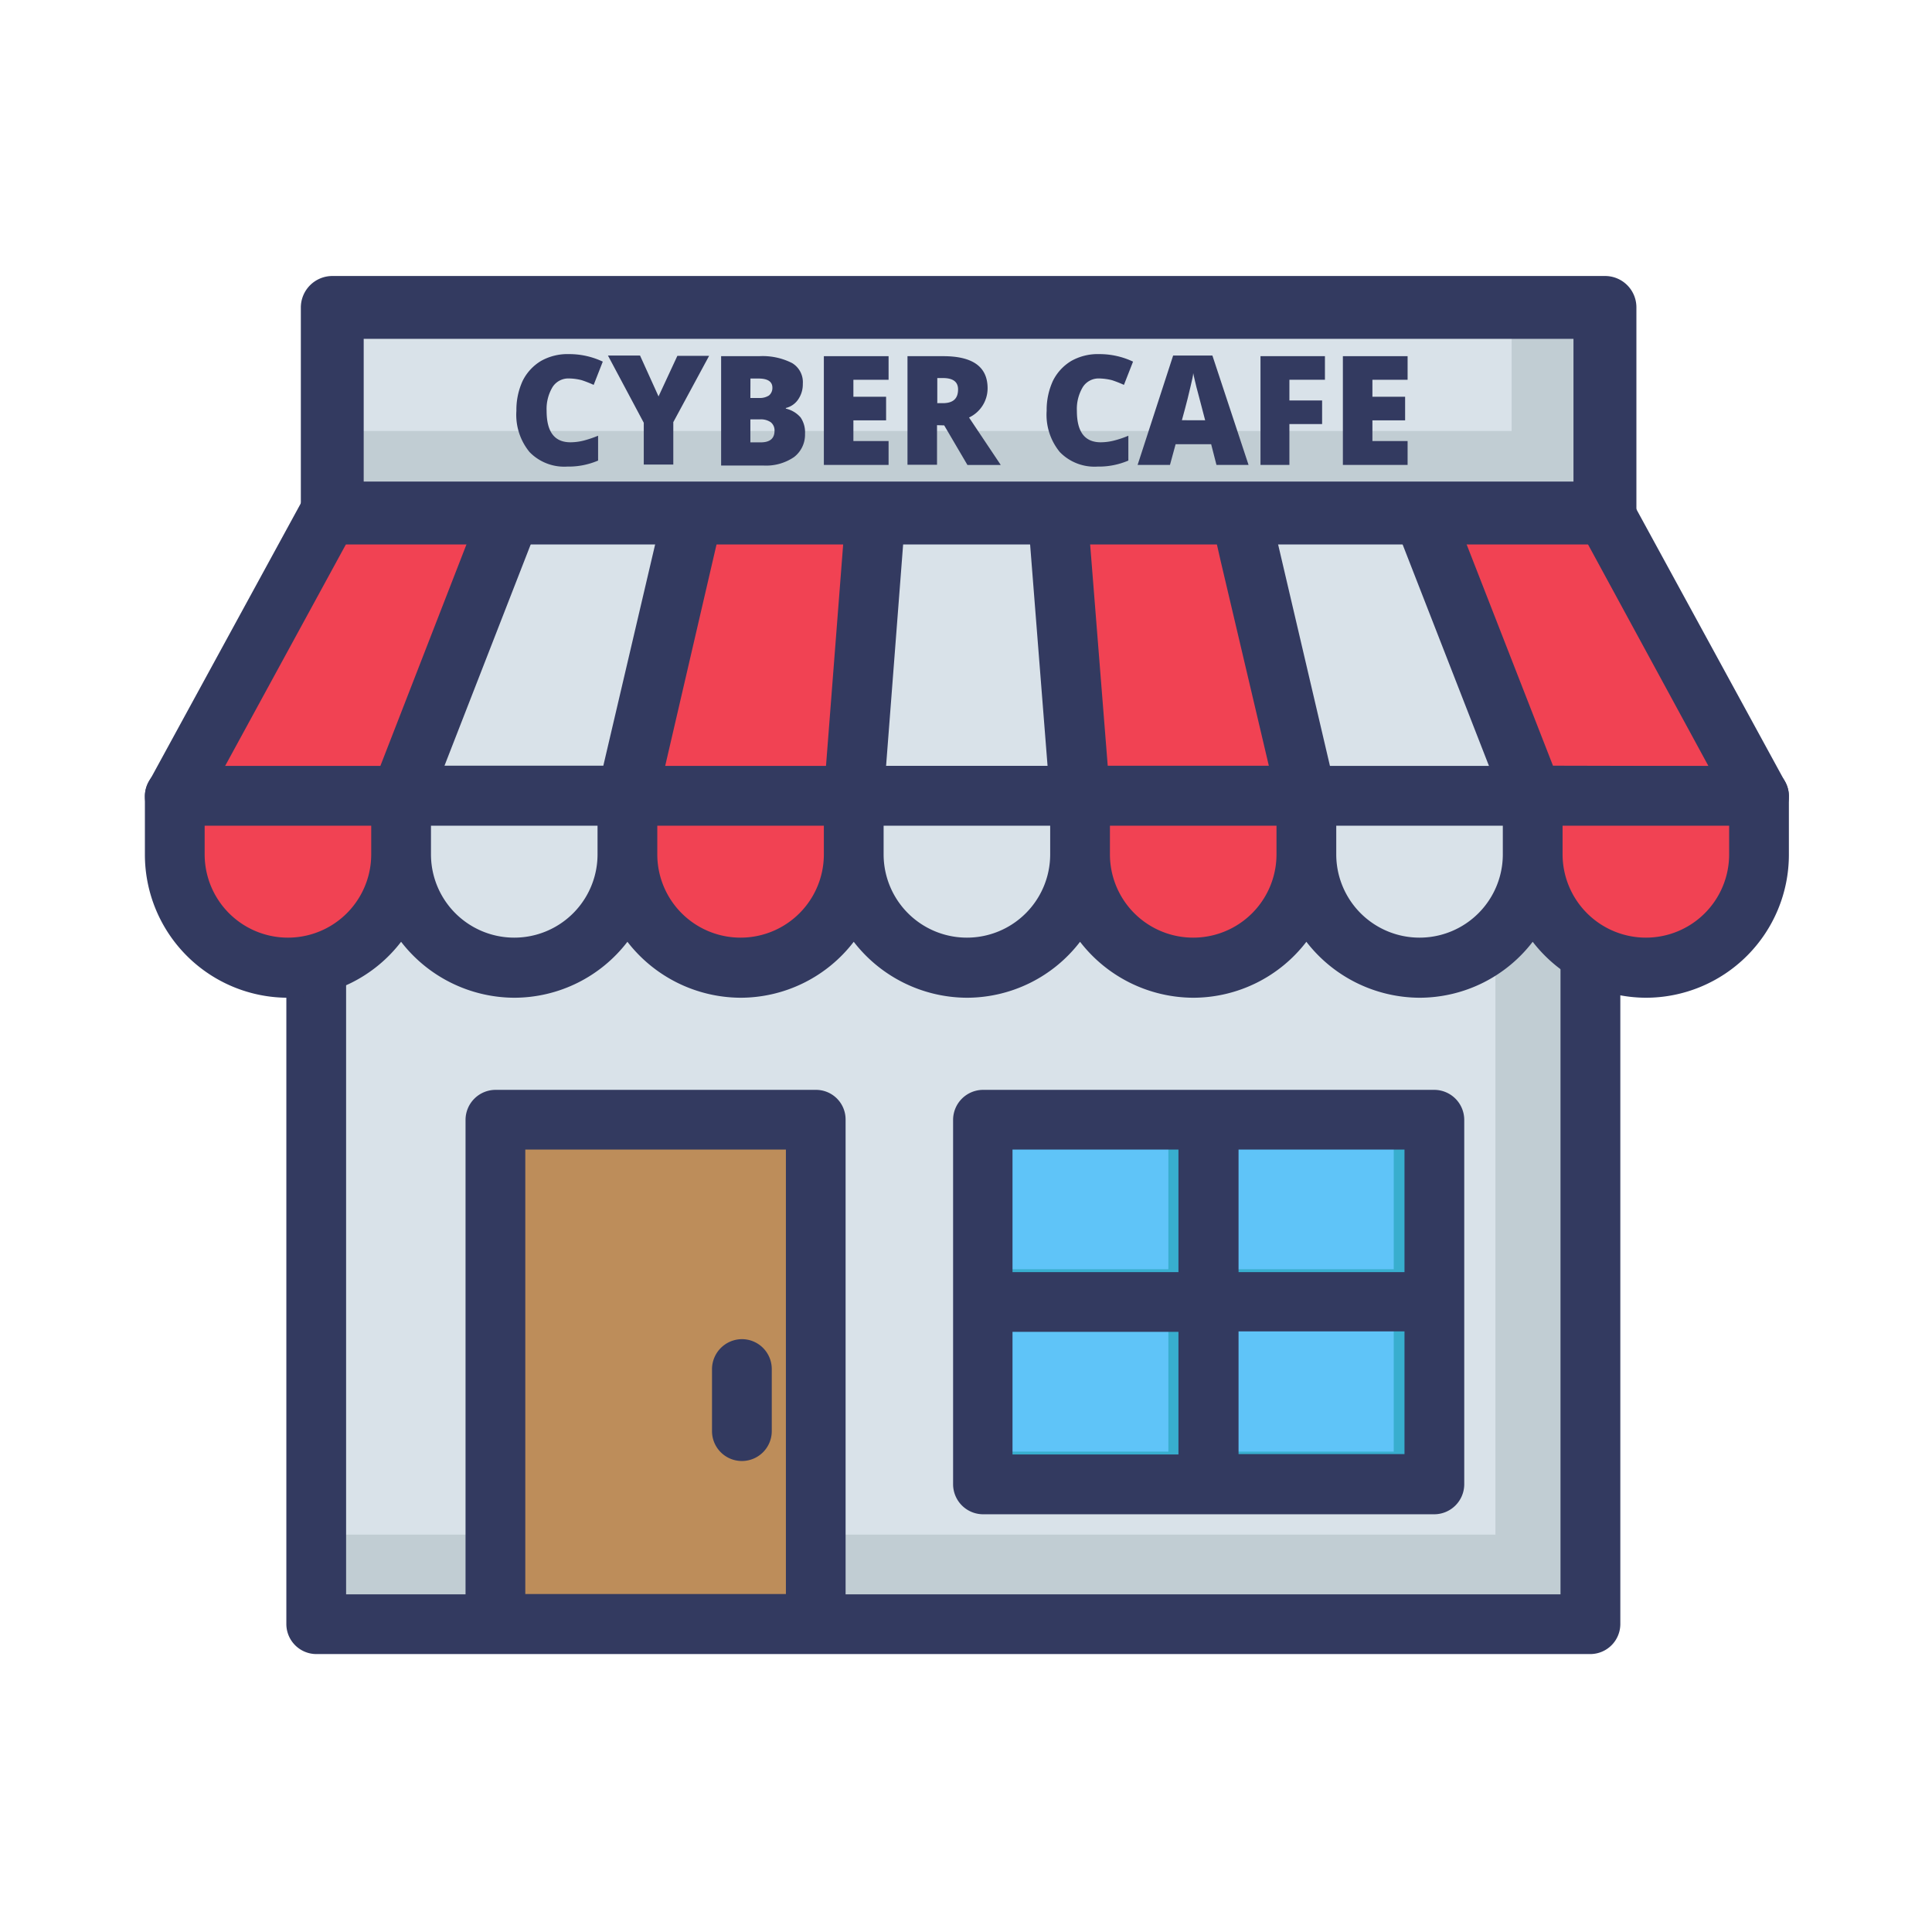 <svg xmlns="http://www.w3.org/2000/svg" width="28" height="28" viewBox="0 0 28 28">
    <defs>
        <style>
            .cls-2{fill:#d9e2e9}.cls-3{fill:#c1cdd3}.cls-4{fill:#333a60}.cls-5{fill:#f14253}.cls-7{fill:#5fc4f8}.cls-8{fill:#38aece}
        </style>
    </defs>
    <g id="Cyber_Cafes" transform="translate(-23 -359)">
        <g id="icon" transform="translate(10.7 304.4)">
            <path id="Path_14903" d="M68.9 151.5h18.469v15.307H68.9z" class="cls-2" transform="translate(-52.017 -88.668)"/>
            <path id="Path_14904" d="M78.369 142.5v15.307H59.9v-.888h17.5V142.5z" class="cls-3" transform="translate(-43.427 -80.078)"/>
            <path id="Path_14905" d="M78.3 142H59.833a.436.436 0 0 0-.433.433v15.307a.436.436 0 0 0 .433.433H78.3a.436.436 0 0 0 .433-.433v-15.307A.43.43 0 0 0 78.3 142zm-18.034 15.3v-14.434h17.6v14.441h-17.6z" class="cls-4" transform="translate(-42.95 -79.601)"/>
            <path id="Path_14906" d="M27.18 138.1H23.9l2.237-4.1h2.642z" class="cls-5" transform="translate(-9.067 -71.965)"/>
            <path id="Path_14907" d="M99.18 138H95.9l1.6-4.1h2.642z" class="cls-2" transform="translate(-77.787 -71.87)"/>
            <path id="Path_14908" d="M171.18 138h-3.28l.957-4.1h2.643z" class="cls-5" transform="translate(-146.507 -71.87)"/>
            <path id="Path_14909" d="M243.18 138h-3.28l.319-4.1h2.642z" class="cls-2" transform="translate(-215.227 -71.87)"/>
            <path id="Path_14910" d="M308.5 138h-3.28l-.319-4.1h2.642z" class="cls-5" transform="translate(-277.266 -71.87)"/>
            <path id="Path_14911" d="M367.137 138h-3.28l-.957-4.1h2.642z" class="cls-2" transform="translate(-332.624 -71.87)"/>
            <path id="Path_14912" d="M425.679 138.1H422.4l-1.6-4.1h2.642z" class="cls-5" transform="translate(-387.886 -71.965)"/>
            <path id="Path_14913" d="M38.171 128.828l-2.237-4.1a.429.429 0 0 0-.378-.223H17.07a.423.423 0 0 0-.378.228l-2.237 4.1a.423.423 0 0 0-.055.21.435.435 0 0 0 .433.433h22.96a.407.407 0 0 0 .205-.055.434.434 0 0 0 .173-.593zm-15.48-3.467h1.831l-.251 3.239H21.94zm2.7 0h1.836l.118 1.5.137 1.736h-2.34zm5.426 0h1.8l1.263 3.239h-2.305zm-2.72 0h1.833l.059.26.7 2.975h-2.335zm6.71 3.234l-1.262-3.234H35.3l1.76 3.239zm-13.763 0h-2.302L20 125.366h1.8zm-1.973-3.234l-1.259 3.239h-2.25l1.763-3.234z" class="cls-4" transform="translate(0 -62.898)"/>
            <path id="Path_14914" d="M23.9 224v.847a1.64 1.64 0 0 0 3.28 0V224z" class="cls-5" transform="translate(-9.067 -157.865)"/>
            <path id="Path_14915" d="M95.9 224h3.28v.847a1.64 1.64 0 0 1-3.28 0V224z" class="cls-2" transform="translate(-77.787 -157.865)"/>
            <path id="Path_14916" d="M167.9 224v.847a1.64 1.64 0 0 0 3.28 0V224z" class="cls-5" transform="translate(-146.507 -157.865)"/>
            <path id="Path_14917" d="M239.9 224v.847a1.64 1.64 0 0 0 3.28 0V224z" class="cls-2" transform="translate(-215.227 -157.865)"/>
            <path id="Path_14918" d="M311.9 224v.847a1.64 1.64 0 1 0 3.28 0V224z" class="cls-5" transform="translate(-283.947 -157.865)"/>
            <path id="Path_14919" d="M383.9 224v.847a1.64 1.64 0 0 0 3.28 0V224z" class="cls-2" transform="translate(-352.667 -157.865)"/>
            <path id="Path_14920" d="M455.9 224v.847a1.64 1.64 0 0 0 3.28 0V224z" class="cls-5" transform="translate(-421.387 -157.865)"/>
            <path id="Path_14921" d="M37.793 214.5h-22.96a.436.436 0 0 0-.433.433v.852a2.074 2.074 0 0 0 2.073 2.073 2.07 2.07 0 0 0 1.64-.811 2.083 2.083 0 0 0 1.64.811 2.07 2.07 0 0 0 1.64-.811 2.083 2.083 0 0 0 1.64.811 2.07 2.07 0 0 0 1.64-.811 2.083 2.083 0 0 0 1.64.811 2.07 2.07 0 0 0 1.64-.811 2.083 2.083 0 0 0 1.64.811 2.07 2.07 0 0 0 1.64-.811 2.083 2.083 0 0 0 1.64.811 2.07 2.07 0 0 0 1.64-.811 2.083 2.083 0 0 0 1.64.811 2.074 2.074 0 0 0 2.073-2.073v-.852a.436.436 0 0 0-.433-.433zm-1.64 2.487a1.209 1.209 0 0 1-1.207-1.207v-.415h2.414v.415a1.206 1.206 0 0 1-1.207 1.207zm-2.073-1.207a1.207 1.207 0 0 1-2.414 0v-.415h2.414zm-3.28 0a1.207 1.207 0 0 1-2.414 0v-.415H30.8zm-3.28 0a1.207 1.207 0 0 1-2.414 0v-.415h2.414zm-3.28 0a1.207 1.207 0 0 1-2.414 0v-.415h2.414zm-3.28 0a1.207 1.207 0 0 1-2.414 0v-.415h2.414zm-3.28 0a1.207 1.207 0 0 1-2.414 0v-.415h2.414z" class="cls-4" transform="translate(0 -148.798)"/>
            <path id="Path_14922" fill="#bd8d5a" d="M125.9 327h4.642v7.307H125.9z" transform="translate(-106.42 -256.173)"/>
            <path id="Path_14923" d="M280.9 327h3.271v2.642H280.9z" class="cls-7" transform="translate(-254.359 -256.173)"/>
            <path id="Path_14924" d="M284.171 327v2.642H280.9v-.474h2.692V327z" class="cls-8" transform="translate(-254.359 -256.173)"/>
            <g id="Group_15253" transform="translate(26.541 70.827)">
                <path id="Path_14925" d="M352.7 327h3.271v2.642H352.7z" class="cls-7" transform="translate(-349.429 -327)"/>
                <path id="Path_14926" d="M280.9 385h3.271v2.642H280.9z" class="cls-7" transform="translate(-280.9 -382.358)"/>
                <path id="Path_14927" d="M352.7 385h3.271v2.642H352.7z" class="cls-7" transform="translate(-349.429 -382.358)"/>
            </g>
            <path id="Path_14928" d="M355.876 327v2.642H352.6v-.474h2.692V327z" class="cls-8" transform="translate(-322.793 -256.173)"/>
            <path id="Path_14929" d="M284.171 385v2.642H280.9v-.474h2.692V385z" class="cls-8" transform="translate(-254.359 -311.53)"/>
            <path id="Path_14930" d="M355.876 385v2.642H352.6v-.474h2.692V385z" class="cls-8" transform="translate(-322.793 -311.53)"/>
            <path id="Path_14931" d="M74 68.6h18.441v2.979H74z" class="cls-2" transform="translate(-56.885 -9.544)"/>
            <path id="Path_14932" d="M83.346 59.6v2.979H64.9V61.8h17.507v-2.2z" class="cls-3" transform="translate(-48.199 -.954)"/>
            <path id="Path_14933" d="M82.9 58.6H64.456a.457.457 0 0 0-.456.456v2.979a.457.457 0 0 0 .456.456H82.9a.457.457 0 0 0 .456-.456v-2.979a.454.454 0 0 0-.456-.456zm-.456.911v2.068H64.911v-2.068z" class="cls-4" transform="translate(-47.34)"/>
            <g id="Group_15254" transform="translate(19.047 70.395)">
                <path id="Path_14934" d="M121.48 317.5h-4.647a.436.436 0 0 0-.433.433v7.307a.436.436 0 0 0 .433.433h4.642a.436.436 0 0 0 .433-.433v-7.307a.429.429 0 0 0-.428-.433zm-4.214 7.307v-6.442h3.777v6.442z" class="cls-4" transform="translate(-116.4 -317.5)"/>
                <path id="Path_14935" d="M278.475 317.5h-6.542a.436.436 0 0 0-.433.433v5.285a.436.436 0 0 0 .433.433h6.542a.436.436 0 0 0 .433-.433v-5.285a.436.436 0 0 0-.433-.433zm-.433 2.642h-2.405v-1.777h2.405zm-5.681-1.777h2.405v1.777h-2.405zm0 2.642h2.405v1.777h-2.405zm5.681 1.772h-2.405V321h2.405z" class="cls-4" transform="translate(-264.434 -317.5)"/>
                <path id="Path_14936" d="M195.233 396.8a.436.436 0 0 0-.433.433v.9a.433.433 0 1 0 .866 0v-.9a.433.433 0 0 0-.433-.433z" class="cls-4" transform="translate(-191.228 -393.187)"/>
            </g>
            <g id="Group_15255" transform="translate(19.785 59.73)">
                <path id="Path_14937" d="M133.361 83.755a.271.271 0 0 0-.237.123.616.616 0 0 0-.087.346c0 .305.114.456.346.456a.793.793 0 0 0 .2-.027 1.67 1.67 0 0 0 .2-.068v.36a1.084 1.084 0 0 1-.446.087.7.7 0 0 1-.547-.21.851.851 0 0 1-.191-.6 1.006 1.006 0 0 1 .091-.433.7.7 0 0 1 .264-.287.782.782 0 0 1 .41-.1 1.136 1.136 0 0 1 .487.109l-.132.337a1.7 1.7 0 0 0-.173-.068.777.777 0 0 0-.185-.025z" class="cls-4" transform="translate(-132.6 -83.4)"/>
                <path id="Path_14938" d="M162.433 84.492l.273-.588h.46l-.519.961v.615h-.428v-.606l-.519-.974h.465z" class="cls-4" transform="translate(-160.374 -83.877)"/>
                <path id="Path_14939" d="M197.7 84.1h.551a.941.941 0 0 1 .478.1.322.322 0 0 1 .155.3.385.385 0 0 1-.068.228.3.3 0 0 1-.178.123v.009a.4.4 0 0 1 .214.128.383.383 0 0 1 .064.237.409.409 0 0 1-.159.337.717.717 0 0 1-.442.123h-.615zm.424.606h.128a.248.248 0 0 0 .141-.036.141.141 0 0 0 .05-.114c0-.087-.068-.132-.2-.132h-.118zm0 .31v.333h.15c.132 0 .2-.055.2-.169a.15.15 0 0 0-.055-.123.251.251 0 0 0-.155-.041z" class="cls-4" transform="translate(-194.734 -84.068)"/>
                <path id="Path_14940" d="M231.338 85.676h-.938V84.1h.938v.342h-.51v.246h.474v.342h-.474v.3h.51z" class="cls-4" transform="translate(-225.945 -84.068)"/>
                <path id="Path_14941" d="M257.428 85.1v.574H257V84.1h.519q.642 0 .642.465a.468.468 0 0 1-.269.424l.46.688h-.483l-.337-.574zm0-.319h.082c.15 0 .223-.064.223-.2q0-.164-.219-.164h-.082v.36z" class="cls-4" transform="translate(-251.333 -84.068)"/>
                <path id="Path_14942" d="M302.061 83.755a.271.271 0 0 0-.237.123.616.616 0 0 0-.087.346c0 .305.114.456.346.456a.792.792 0 0 0 .2-.027 1.421 1.421 0 0 0 .2-.068v.36a1.084 1.084 0 0 1-.446.087.7.7 0 0 1-.547-.21.851.851 0 0 1-.191-.6 1.007 1.007 0 0 1 .091-.433.7.7 0 0 1 .264-.287.782.782 0 0 1 .41-.1 1.136 1.136 0 0 1 .487.109l-.132.337a1.7 1.7 0 0 0-.173-.068.838.838 0 0 0-.185-.025z" class="cls-4" transform="translate(-293.615 -83.4)"/>
                <path id="Path_14943" d="M331.343 85.485l-.077-.3h-.515l-.082.3h-.469l.515-1.585h.569l.524 1.585zm-.164-.647l-.068-.26c-.014-.059-.036-.132-.059-.223s-.036-.155-.046-.2c0 .036-.018.1-.036.182s-.059.251-.128.5z" class="cls-4" transform="translate(-321.198 -83.877)"/>
                <path id="Path_14944" d="M369.719 85.676h-.419V84.1h.934v.342h-.515v.3h.474v.342h-.474z" class="cls-4" transform="translate(-358.517 -84.068)"/>
                <path id="Path_14945" d="M396.438 85.676h-.938V84.1h.938v.342h-.51v.246h.474v.342h-.474v.3h.51z" class="cls-4" transform="translate(-383.523 -84.068)"/>
            </g>
        </g>
    </g>
</svg>
